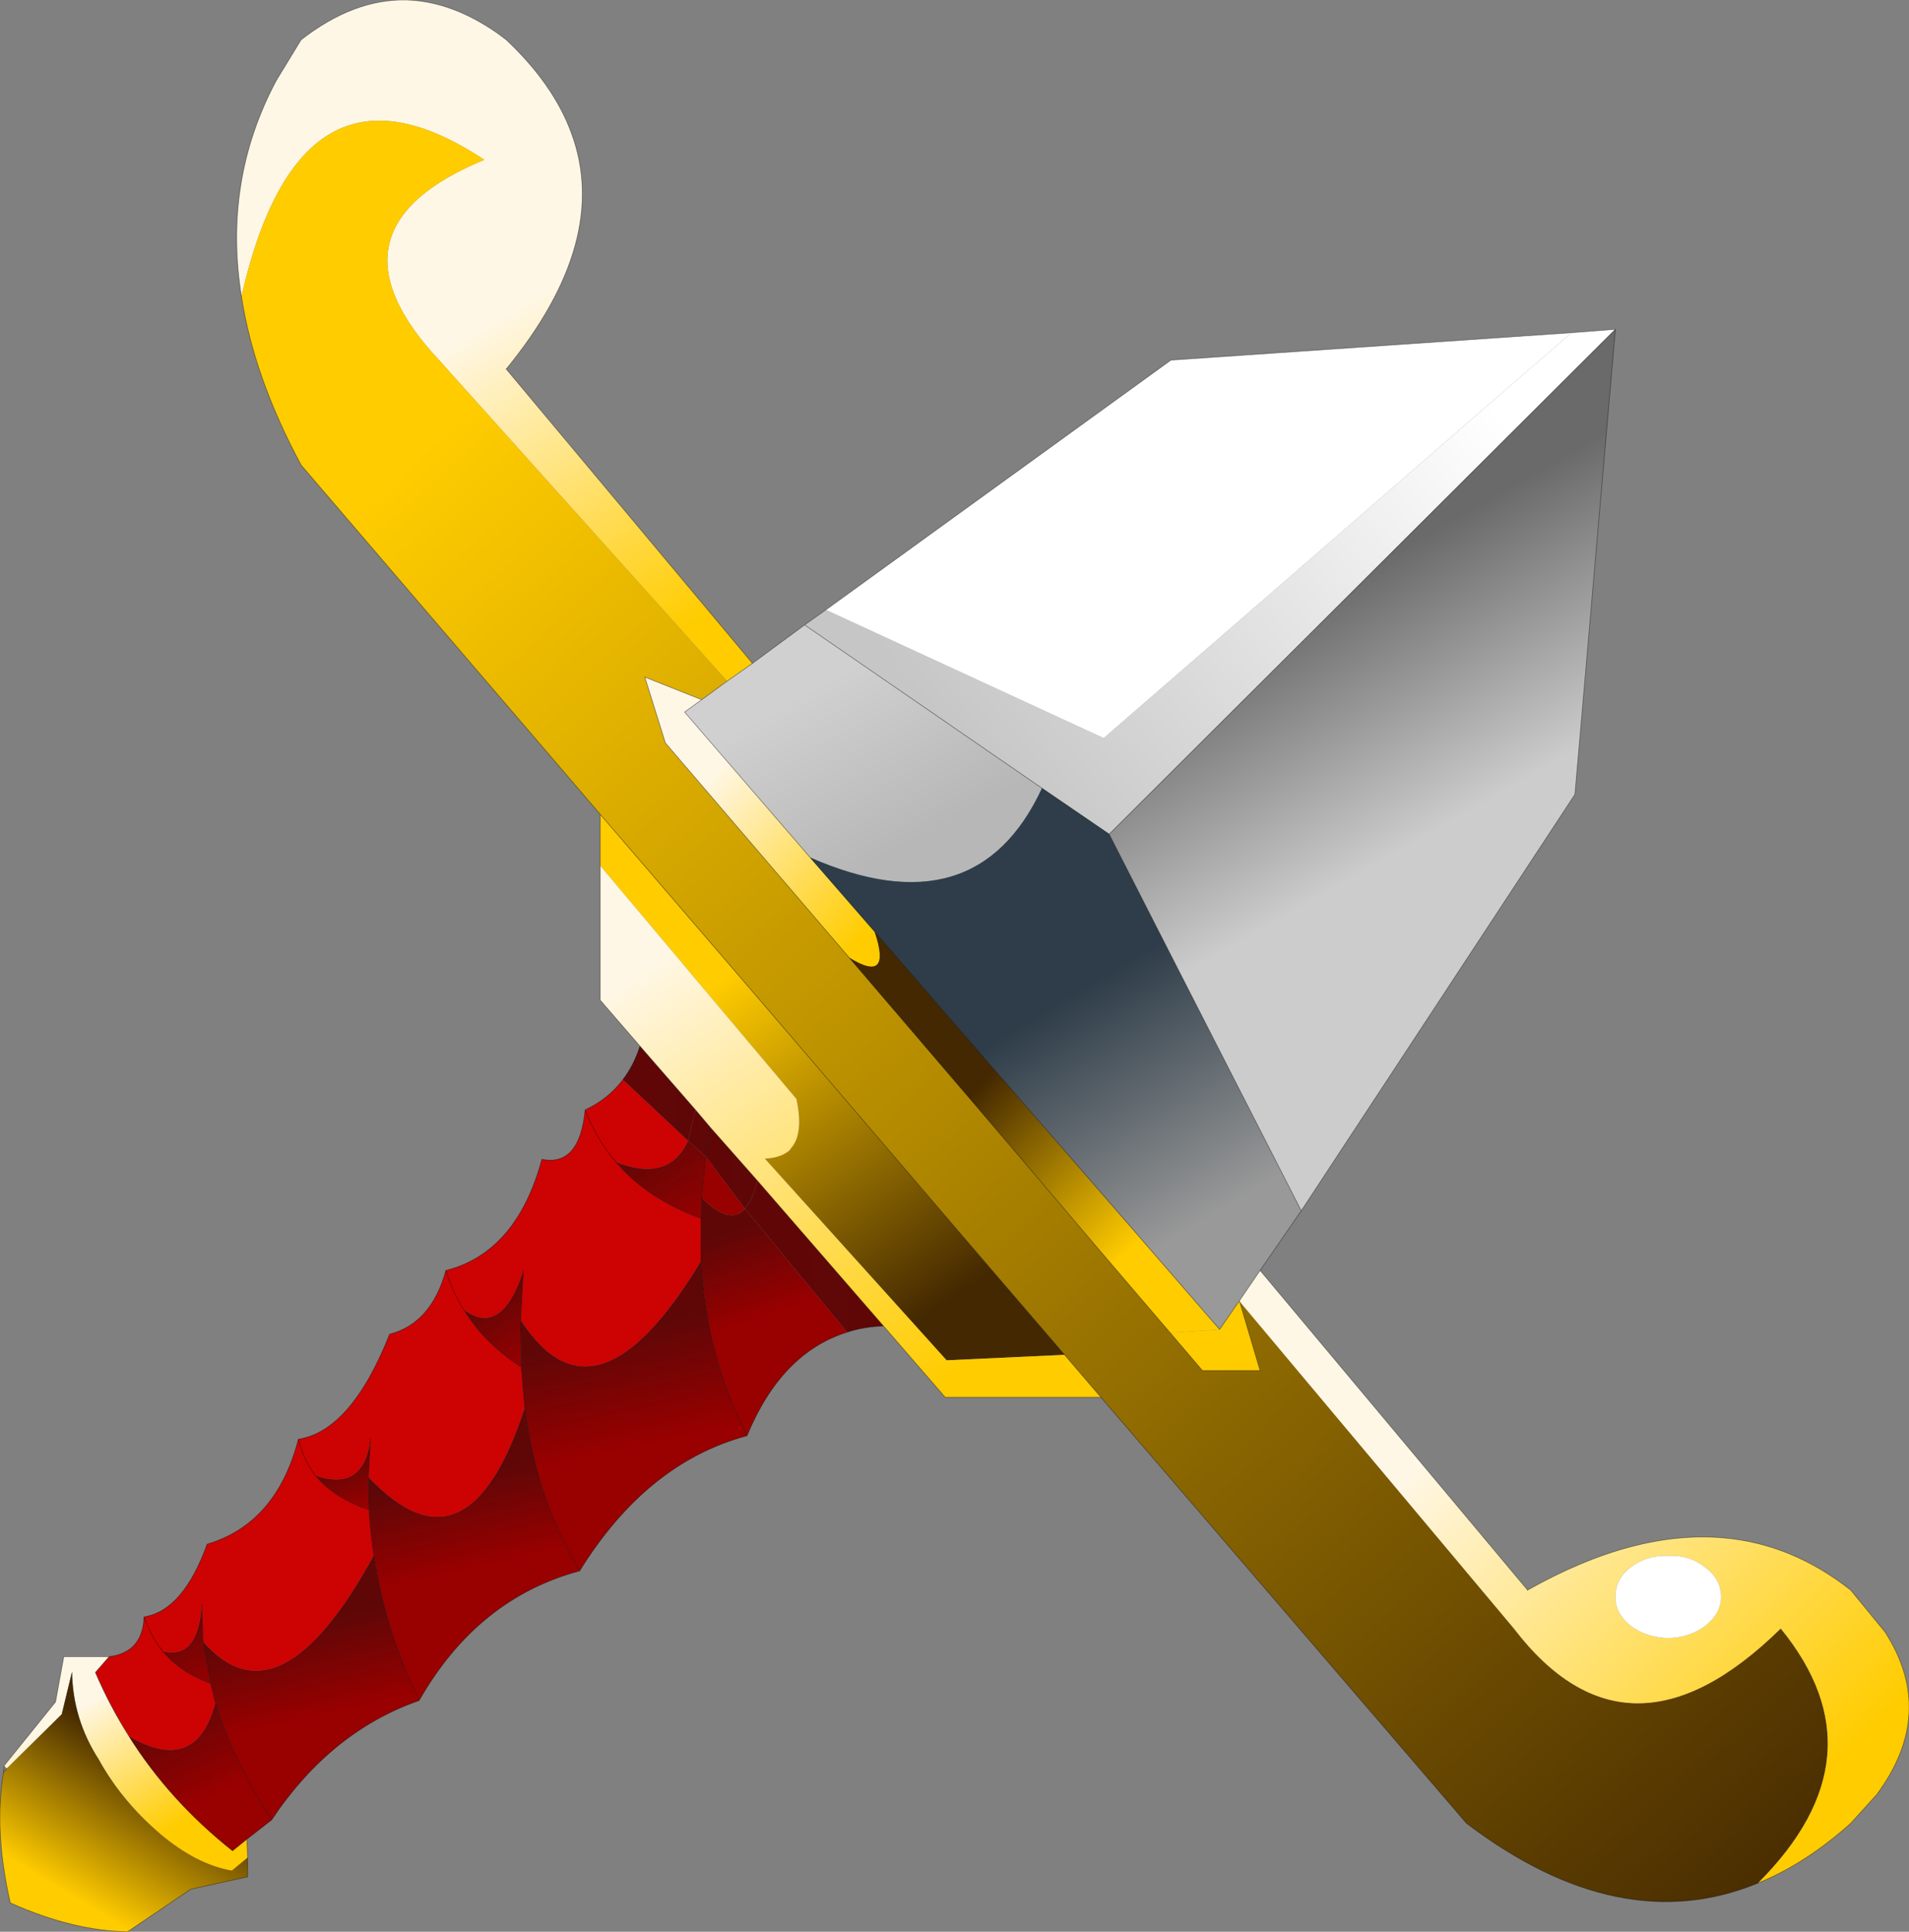 <?xml version="1.0" encoding="UTF-8" standalone="no"?>
<svg xmlns:xlink="http://www.w3.org/1999/xlink" height="140.8px" width="139.15px" xmlns="http://www.w3.org/2000/svg">
  <rect width="100%" height="100%" fill="#808080" stroke="none"/>
  <g transform="matrix(1.0, 0.0, 0.0, 1.0, -176.05, -83.1)">
    <path d="M193.65 104.7 Q192.3 96.25 196.2 88.95 L198.0 86.0 Q201.85 83.0 205.7 83.1 209.0 83.2 212.35 85.55 L212.95 86.0 Q216.4 89.25 217.7 92.8 220.6 100.65 212.95 110.0 L230.9 131.45 229.05 132.75 208.1 109.4 Q199.1 99.8 211.35 94.75 197.95 85.85 193.65 104.7" fill="url(#gradient0)" fill-rule="evenodd" stroke="none"/>
    <path d="M219.8 146.2 L219.8 142.45 253.65 181.85 245.05 182.25 231.8 167.55 Q232.95 167.5 233.6 166.95 L233.7 166.8 Q234.65 165.75 234.1 163.2 L219.8 146.2" fill="url(#gradient1)" fill-rule="evenodd" stroke="none"/>
    <path d="M234.7 128.65 L236.25 127.55 256.5 136.9 290.6 107.35 293.8 107.1 256.9 143.9 252.0 140.55 234.7 128.65" fill="url(#gradient2)" fill-rule="evenodd" stroke="none"/>
    <path d="M193.65 104.7 Q197.95 85.85 211.35 94.75 199.1 99.8 208.1 109.4 L229.05 132.75 227.2 134.1 223.05 132.45 224.55 137.25 237.95 152.9 261.35 180.25 263.7 183.0 267.9 183.0 266.4 177.95 286.4 201.8 Q294.75 212.7 305.85 201.8 313.45 211.1 304.2 220.35 294.15 224.5 282.95 216.0 L256.3 184.95 253.65 181.85 219.8 142.45 198.0 117.0 Q194.55 110.6 193.65 104.7" fill="url(#gradient3)" fill-rule="evenodd" stroke="none"/>
    <path d="M229.05 132.75 L230.9 131.45 234.7 128.65 252.0 140.55 Q247.2 150.9 235.1 145.6 L225.95 135.0 227.2 134.1 229.05 132.75" fill="url(#gradient4)" fill-rule="evenodd" stroke="none"/>
    <path d="M237.95 152.9 L224.55 137.25 223.05 132.45 227.2 134.1 225.95 135.0 235.1 145.6 239.8 151.0 Q241.1 154.85 237.95 152.9" fill="url(#gradient5)" fill-rule="evenodd" stroke="none"/>
    <path d="M184.0 203.85 Q186.45 203.55 186.55 200.95 189.4 200.5 191.15 195.65 196.2 194.15 197.8 188.0 201.65 187.4 204.45 180.35 207.5 179.55 208.55 175.7 213.7 174.4 215.55 167.6 218.3 168.15 218.7 164.0 220.4 163.2 221.45 161.8 L226.2 166.25 Q224.8 169.3 220.95 167.8 223.25 170.5 227.15 171.9 L227.15 175.0 Q219.45 187.8 214.0 179.3 L214.2 175.7 Q212.6 180.6 209.85 178.55 211.35 181.0 214.05 182.75 L214.3 185.7 Q210.15 198.45 202.9 190.75 L203.05 187.95 Q202.6 191.85 199.05 190.65 198.15 189.5 197.8 188.0 198.15 189.5 199.05 190.65 200.4 192.3 202.95 193.15 203.05 194.8 203.3 196.45 196.4 209.1 190.85 202.75 L190.75 200.05 Q190.5 204.1 187.9 203.45 189.2 205.0 191.4 205.8 L191.75 207.2 Q190.35 212.5 185.45 209.65 184.05 207.45 183.0 205.0 L184.0 203.85 M218.7 164.0 Q219.5 166.1 220.95 167.8 219.5 166.1 218.7 164.0 M208.55 175.7 Q209.0 177.2 209.85 178.55 209.0 177.2 208.55 175.7 M186.55 200.95 Q187.05 202.35 187.9 203.45 187.05 202.35 186.55 200.95" fill="#cd0202" fill-rule="evenodd" stroke="none"/>
    <path d="M237.95 152.9 Q241.1 154.85 239.8 151.0 L264.95 180.0 261.35 180.25 237.95 152.9" fill="url(#gradient6)" fill-rule="evenodd" stroke="none"/>
    <path d="M221.45 161.8 Q222.25 160.75 222.7 159.35 L226.75 164.0 226.2 166.25 221.45 161.8" fill="url(#gradient7)" fill-rule="evenodd" stroke="none"/>
    <path d="M226.2 166.25 L226.75 164.0 227.85 165.3 227.5 167.4 226.2 166.25" fill="url(#gradient8)" fill-rule="evenodd" stroke="none"/>
    <path d="M227.2 170.4 L227.5 167.4 230.35 171.2 Q229.25 172.45 227.2 170.4" fill="#990000" fill-rule="evenodd" stroke="none"/>
    <path d="M227.5 167.4 L227.2 170.4 227.15 171.9 Q223.25 170.5 220.95 167.8 224.8 169.3 226.2 166.25 L227.5 167.4" fill="url(#gradient9)" fill-rule="evenodd" stroke="none"/>
    <path d="M237.8 180.2 Q233.0 181.7 230.5 187.75 227.5 181.85 227.15 175.0 L227.15 171.9 227.2 170.4 Q229.25 172.45 230.35 171.2 L237.8 180.2" fill="url(#gradient10)" fill-rule="evenodd" stroke="none"/>
    <path d="M230.35 171.2 L227.5 167.4 227.85 165.3 231.25 169.15 Q230.9 170.6 230.35 171.2" fill="url(#gradient11)" fill-rule="evenodd" stroke="none"/>
    <path d="M240.45 179.75 Q239.0 179.8 237.8 180.2 L230.35 171.2 Q230.9 170.6 231.25 169.15 L240.45 179.75" fill="url(#gradient12)" fill-rule="evenodd" stroke="none"/>
    <path d="M219.8 146.2 L234.1 163.2 Q234.65 165.75 233.7 166.8 L233.6 166.95 Q232.95 167.5 231.8 167.55 L245.05 182.25 253.65 181.85 256.3 184.95 244.95 184.95 240.45 179.75 231.25 169.15 227.85 165.3 226.75 164.0 222.7 159.35 219.8 156.0 219.8 146.2" fill="url(#gradient13)" fill-rule="evenodd" stroke="none"/>
    <path d="M214.2 175.7 L214.0 179.3 214.05 182.75 Q211.35 181.0 209.85 178.55 212.6 180.6 214.2 175.7" fill="url(#gradient14)" fill-rule="evenodd" stroke="none"/>
    <path d="M230.5 187.75 Q223.2 189.7 218.3 197.6 215.15 192.35 214.3 185.7 L214.05 182.75 214.0 179.3 Q219.45 187.8 227.15 175.0 227.5 181.85 230.5 187.75" fill="url(#gradient15)" fill-rule="evenodd" stroke="none"/>
    <path d="M203.05 187.95 L202.9 190.75 202.95 193.15 Q200.4 192.3 199.05 190.65 202.6 191.85 203.05 187.95" fill="url(#gradient16)" fill-rule="evenodd" stroke="none"/>
    <path d="M218.3 197.6 Q210.85 199.6 206.6 207.05 204.1 201.85 203.3 196.45 203.05 194.8 202.95 193.15 L202.9 190.75 Q210.15 198.45 214.3 185.7 215.15 192.35 218.3 197.6" fill="url(#gradient17)" fill-rule="evenodd" stroke="none"/>
    <path d="M270.9 171.35 L267.9 175.7 266.4 177.9 264.95 180.0 239.8 151.0 235.1 145.6 Q247.2 150.9 252.0 140.55 L256.9 143.9 270.9 171.35" fill="url(#gradient18)" fill-rule="evenodd" stroke="none"/>
    <path d="M293.8 107.1 L290.85 141.0 270.9 171.35 256.9 143.9 293.8 107.1" fill="url(#gradient19)" fill-rule="evenodd" stroke="none"/>
    <path d="M267.9 175.7 L287.4 199.0 Q295.2 194.6 301.75 195.2 306.7 195.65 310.95 199.0 L313.45 202.05 Q317.25 207.95 312.85 213.9 L310.95 216.0 Q307.65 218.95 304.2 220.35 313.45 211.1 305.85 201.8 294.75 212.7 286.4 201.8 L266.4 177.95 266.4 177.9 267.9 175.7 M300.35 197.35 Q299.25 196.45 297.65 196.5 296.05 196.45 294.9 197.35 293.8 198.2 293.8 199.5 293.8 200.7 294.9 201.6 296.05 202.45 297.65 202.5 299.25 202.45 300.35 201.6 301.5 200.7 301.5 199.5 301.5 198.2 300.35 197.35" fill="url(#gradient20)" fill-rule="evenodd" stroke="none"/>
    <path d="M266.4 177.95 L267.9 183.0 263.7 183.0 261.35 180.25 264.95 180.0 266.4 177.9 266.4 177.95" fill="#ffcc00" fill-rule="evenodd" stroke="none"/>
    <path d="M236.25 127.55 L261.4 109.35 290.6 107.35 256.5 136.9 236.25 127.55 M300.35 197.35 Q301.5 198.2 301.5 199.5 301.5 200.7 300.35 201.6 299.25 202.45 297.65 202.5 296.05 202.45 294.9 201.6 293.8 200.7 293.8 199.5 293.8 198.2 294.9 197.35 296.05 196.45 297.65 196.5 299.25 196.45 300.35 197.35" fill="#ffffff" fill-rule="evenodd" stroke="none"/>
    <path d="M187.9 203.45 Q190.5 204.1 190.75 200.05 L190.85 202.75 191.4 205.8 Q189.2 205.0 187.9 203.45" fill="url(#gradient21)" fill-rule="evenodd" stroke="none"/>
    <path d="M194.05 217.15 L194.1 218.5 192.95 219.45 Q190.35 219.0 187.7 216.75 184.9 214.35 183.25 211.35 181.35 208.4 181.3 204.95 L180.55 208.05 176.55 212.0 176.35 211.8 180.1 207.15 180.7 203.85 184.0 203.85 183.0 205.0 Q184.05 207.45 185.45 209.65 188.4 214.35 193.0 218.0 L194.05 217.15" fill="url(#gradient22)" fill-rule="evenodd" stroke="none"/>
    <path d="M206.6 207.05 Q200.15 209.3 195.85 215.75 193.05 211.45 191.75 207.2 L191.4 205.8 190.85 202.75 Q196.4 209.1 203.3 196.45 204.1 201.85 206.6 207.05" fill="url(#gradient23)" fill-rule="evenodd" stroke="none"/>
    <path d="M194.1 218.5 L194.1 219.9 189.95 220.8 185.35 223.9 Q181.4 223.85 176.8 221.8 175.6 216.55 176.3 212.3 L176.55 212.0 180.55 208.05 181.3 204.95 Q181.35 208.4 183.25 211.35 184.9 214.35 187.7 216.75 190.35 219.0 192.95 219.45 L194.1 218.5" fill="url(#gradient24)" fill-rule="evenodd" stroke="none"/>
    <path d="M195.85 215.75 L194.05 217.15 193.0 218.0 Q188.4 214.35 185.45 209.65 190.35 212.5 191.75 207.2 193.05 211.45 195.85 215.75" fill="url(#gradient25)" fill-rule="evenodd" stroke="none"/>
    <path d="M212.95 110.0 Q220.6 100.65 217.7 92.8 216.4 89.25 212.95 86.0 L212.35 85.55 Q209.0 83.2 205.7 83.1 201.85 83.0 198.0 86.0 L196.2 88.95 Q192.3 96.25 193.65 104.7 194.55 110.6 198.0 117.0 L219.8 142.45 219.8 146.2 219.8 156.0 222.7 159.35 Q222.25 160.75 221.45 161.8 220.4 163.2 218.7 164.0 218.3 168.15 215.55 167.6 213.7 174.4 208.55 175.7 207.5 179.55 204.45 180.35 201.65 187.4 197.8 188.0 196.2 194.15 191.15 195.65 189.4 200.5 186.55 200.95 186.45 203.55 184.0 203.85 L183.0 205.0 Q184.05 207.45 185.45 209.65 188.4 214.35 193.0 218.0 L194.05 217.15 194.1 218.5 194.1 219.9 189.95 220.8 185.35 223.9 Q181.4 223.85 176.8 221.8 175.6 216.55 176.3 212.3 L176.35 211.8 180.1 207.15 180.7 203.85 184.0 203.85 M229.05 132.75 L230.9 131.45 234.7 128.65 252.0 140.55 256.9 143.9 293.8 107.1 290.85 141.0 270.9 171.35 267.9 175.7 266.4 177.9 264.95 180.0 239.8 151.0 235.1 145.6 225.95 135.0 227.2 134.1 229.05 132.75 M253.65 181.85 L219.8 142.45 M234.7 128.65 L236.25 127.55 261.4 109.35 290.6 107.35 293.8 107.1 M287.4 199.0 Q295.2 194.6 301.75 195.2 306.7 195.65 310.95 199.0 L313.45 202.05 Q317.25 207.95 312.85 213.9 L310.95 216.0 Q307.65 218.95 304.2 220.35 294.15 224.5 282.95 216.0 L256.3 184.95 244.95 184.95 240.45 179.75 Q239.0 179.8 237.8 180.2 233.0 181.7 230.5 187.75 223.2 189.7 218.3 197.6 210.85 199.6 206.6 207.05 200.15 209.3 195.85 215.75 L194.05 217.15 M227.2 134.1 L223.05 132.45 224.55 137.25 237.95 152.9 261.35 180.25 263.7 183.0 267.9 183.0 266.4 177.95 266.4 177.9 M199.05 190.65 Q198.15 189.5 197.8 188.0 M226.75 164.0 L222.7 159.35 M227.5 167.4 L227.2 170.4 227.15 171.9 Q223.25 170.5 220.95 167.8 219.5 166.1 218.7 164.0 M231.25 169.15 L227.85 165.3 227.5 167.4 M226.75 164.0 L227.85 165.3 M214.2 175.7 L214.0 179.3 214.05 182.75 214.3 185.7 Q215.15 192.35 218.3 197.6 M227.15 175.0 L227.15 171.9 M209.85 178.55 Q209.0 177.2 208.55 175.7 M203.05 187.95 L202.9 190.75 202.95 193.15 Q200.4 192.3 199.05 190.65 M202.95 193.15 Q203.05 194.8 203.3 196.45 204.1 201.85 206.6 207.05 M214.05 182.75 Q211.35 181.0 209.85 178.55 M227.15 175.0 Q227.5 181.85 230.5 187.75 M231.25 169.15 L240.45 179.75 M253.65 181.85 L256.3 184.95 M256.9 143.9 L270.9 171.35 M190.75 200.05 L190.85 202.75 191.4 205.8 Q189.2 205.0 187.9 203.45 187.05 202.35 186.55 200.95 M191.75 207.2 L191.4 205.8 M191.75 207.2 Q193.05 211.45 195.85 215.75 M176.55 212.0 L176.3 212.3" fill="none" stroke="#000000" stroke-linecap="round" stroke-linejoin="round" stroke-opacity="0.412" stroke-width="0.05"/>
    <path d="M230.9 131.45 L212.95 110.0 M267.9 175.7 L287.4 199.0" fill="none" stroke="#000000" stroke-linecap="round" stroke-linejoin="round" stroke-opacity="0.412" stroke-width="0.05"/>
  </g>
  <defs>
    <linearGradient gradientTransform="matrix(-0.008, -0.014, 0.014, -0.008, 217.3, 118.6)" gradientUnits="userSpaceOnUse" id="gradient0" spreadMethod="pad" x1="-819.2" x2="819.2">
      <stop offset="0.0" stop-color="#ffcc00"/>
      <stop offset="1.0" stop-color="#fff7e6"/>
    </linearGradient>
    <linearGradient gradientTransform="matrix(0.009, 0.015, -0.006, 0.004, 237.6, 165.8)" gradientUnits="userSpaceOnUse" id="gradient1" spreadMethod="pad" x1="-819.2" x2="819.2">
      <stop offset="0.0" stop-color="#ffcc00"/>
      <stop offset="1.0" stop-color="#432801"/>
    </linearGradient>
    <linearGradient gradientTransform="matrix(-0.022, 0.017, -0.01, -0.012, 263.4, 122.6)" gradientUnits="userSpaceOnUse" id="gradient2" spreadMethod="pad" x1="-819.2" x2="819.2">
      <stop offset="0.0" stop-color="#ffffff"/>
      <stop offset="1.0" stop-color="#c6c6c6"/>
    </linearGradient>
    <linearGradient gradientTransform="matrix(0.06, 0.068, -0.012, 0.011, 259.05, 168.75)" gradientUnits="userSpaceOnUse" id="gradient3" spreadMethod="pad" x1="-819.2" x2="819.2">
      <stop offset="0.0" stop-color="#ffcc00"/>
      <stop offset="1.0" stop-color="#432801"/>
    </linearGradient>
    <linearGradient gradientTransform="matrix(0.004, 0.007, -0.011, 0.006, 239.4, 138.55)" gradientUnits="userSpaceOnUse" id="gradient4" spreadMethod="pad" x1="-819.2" x2="819.2">
      <stop offset="0.0" stop-color="#d0d0d0"/>
      <stop offset="1.0" stop-color="#b7b7b7"/>
    </linearGradient>
    <linearGradient gradientTransform="matrix(-0.007, -0.007, 0.003, -0.003, 234.0, 144.9)" gradientUnits="userSpaceOnUse" id="gradient5" spreadMethod="pad" x1="-819.2" x2="819.2">
      <stop offset="0.0" stop-color="#ffcc00"/>
      <stop offset="1.0" stop-color="#fff7e6"/>
    </linearGradient>
    <linearGradient gradientTransform="matrix(-0.007, -0.007, 0.002, -0.002, 253.0, 168.1)" gradientUnits="userSpaceOnUse" id="gradient6" spreadMethod="pad" x1="-819.2" x2="819.2">
      <stop offset="0.0" stop-color="#ffcc00"/>
      <stop offset="1.0" stop-color="#432801"/>
    </linearGradient>
    <linearGradient gradientTransform="matrix(0.003, 0.0, 0.0, 0.004, 224.1, 162.8)" gradientUnits="userSpaceOnUse" id="gradient7" spreadMethod="pad" x1="-819.2" x2="819.2">
      <stop offset="0.0" stop-color="#610606"/>
      <stop offset="1.0" stop-color="#5f0707"/>
    </linearGradient>
    <linearGradient gradientTransform="matrix(0.001, 0.0, 0.0, 0.002, 227.0, 165.7)" gradientUnits="userSpaceOnUse" id="gradient8" spreadMethod="pad" x1="-819.2" x2="819.2">
      <stop offset="0.0" stop-color="#610606"/>
      <stop offset="1.0" stop-color="#5f0707"/>
    </linearGradient>
    <linearGradient gradientTransform="matrix(-0.002, -0.004, 0.003, -0.002, 225.15, 169.25)" gradientUnits="userSpaceOnUse" id="gradient9" spreadMethod="pad" x1="-819.2" x2="819.2">
      <stop offset="0.0" stop-color="#990000"/>
      <stop offset="1.0" stop-color="#5f0707"/>
    </linearGradient>
    <linearGradient gradientTransform="matrix(-0.001, -0.004, 0.006, -0.002, 231.6, 175.55)" gradientUnits="userSpaceOnUse" id="gradient10" spreadMethod="pad" x1="-819.2" x2="819.2">
      <stop offset="0.0" stop-color="#990000"/>
      <stop offset="1.0" stop-color="#5f0707"/>
    </linearGradient>
    <linearGradient gradientTransform="matrix(0.002, 0.0, 0.0, 0.004, 229.35, 168.25)" gradientUnits="userSpaceOnUse" id="gradient11" spreadMethod="pad" x1="-819.2" x2="819.2">
      <stop offset="0.0" stop-color="#610606"/>
      <stop offset="1.0" stop-color="#5f0707"/>
    </linearGradient>
    <linearGradient gradientTransform="matrix(0.006, 0.0, 0.0, 0.007, 235.4, 174.65)" gradientUnits="userSpaceOnUse" id="gradient12" spreadMethod="pad" x1="-819.2" x2="819.2">
      <stop offset="0.0" stop-color="#610606"/>
      <stop offset="1.0" stop-color="#5f0707"/>
    </linearGradient>
    <linearGradient gradientTransform="matrix(-0.014, -0.018, 0.006, -0.004, 235.85, 167.45)" gradientUnits="userSpaceOnUse" id="gradient13" spreadMethod="pad" x1="-819.2" x2="819.2">
      <stop offset="0.0" stop-color="#ffcc00"/>
      <stop offset="1.0" stop-color="#fff7e6"/>
    </linearGradient>
    <linearGradient gradientTransform="matrix(-0.002, -0.003, 0.003, -0.002, 213.4, 179.65)" gradientUnits="userSpaceOnUse" id="gradient14" spreadMethod="pad" x1="-819.2" x2="819.2">
      <stop offset="0.0" stop-color="#990000"/>
      <stop offset="1.0" stop-color="#5f0707"/>
    </linearGradient>
    <linearGradient gradientTransform="matrix(-0.001, -0.005, 0.009, -0.002, 221.65, 184.45)" gradientUnits="userSpaceOnUse" id="gradient15" spreadMethod="pad" x1="-819.2" x2="819.2">
      <stop offset="0.0" stop-color="#990000"/>
      <stop offset="1.0" stop-color="#5f0707"/>
    </linearGradient>
    <linearGradient gradientTransform="matrix(-0.001, -0.002, 0.003, -0.001, 202.05, 191.1)" gradientUnits="userSpaceOnUse" id="gradient16" spreadMethod="pad" x1="-819.2" x2="819.2">
      <stop offset="0.0" stop-color="#990000"/>
      <stop offset="1.0" stop-color="#5f0707"/>
    </linearGradient>
    <linearGradient gradientTransform="matrix(-0.001, -0.004, 0.009, -0.002, 209.9, 194.05)" gradientUnits="userSpaceOnUse" id="gradient17" spreadMethod="pad" x1="-819.2" x2="819.2">
      <stop offset="0.0" stop-color="#990000"/>
      <stop offset="1.0" stop-color="#5f0707"/>
    </linearGradient>
    <linearGradient gradientTransform="matrix(-0.006, -0.01, 0.01, -0.006, 257.55, 164.7)" gradientUnits="userSpaceOnUse" id="gradient18" spreadMethod="pad" x1="-819.2" x2="819.2">
      <stop offset="0.0" stop-color="#999999"/>
      <stop offset="1.0" stop-color="#2e3d49"/>
    </linearGradient>
    <linearGradient gradientTransform="matrix(-0.006, -0.01, 0.028, -0.016, 279.05, 133.6)" gradientUnits="userSpaceOnUse" id="gradient19" spreadMethod="pad" x1="-819.2" x2="819.2">
      <stop offset="0.0" stop-color="#cccccc"/>
      <stop offset="1.0" stop-color="#6a6a6a"/>
    </linearGradient>
    <linearGradient gradientTransform="matrix(-0.016, -0.016, 0.009, -0.009, 296.65, 198.75)" gradientUnits="userSpaceOnUse" id="gradient20" spreadMethod="pad" x1="-819.2" x2="819.2">
      <stop offset="0.0" stop-color="#ffcc00"/>
      <stop offset="1.0" stop-color="#fff7e6"/>
    </linearGradient>
    <linearGradient gradientTransform="matrix(-0.002, -0.003, 0.002, -0.001, 190.3, 203.4)" gradientUnits="userSpaceOnUse" id="gradient21" spreadMethod="pad" x1="-819.2" x2="819.2">
      <stop offset="0.0" stop-color="#990000"/>
      <stop offset="1.0" stop-color="#5f0707"/>
    </linearGradient>
    <linearGradient gradientTransform="matrix(-0.003, -0.006, 0.007, -0.004, 184.15, 212.6)" gradientUnits="userSpaceOnUse" id="gradient22" spreadMethod="pad" x1="-819.2" x2="819.2">
      <stop offset="0.0" stop-color="#ffcc00"/>
      <stop offset="1.0" stop-color="#fff7e6"/>
    </linearGradient>
    <linearGradient gradientTransform="matrix(-9.0E-4, -0.004, 0.009, -0.002, 198.55, 204.85)" gradientUnits="userSpaceOnUse" id="gradient23" spreadMethod="pad" x1="-819.2" x2="819.2">
      <stop offset="0.0" stop-color="#990000"/>
      <stop offset="1.0" stop-color="#5f0707"/>
    </linearGradient>
    <linearGradient gradientTransform="matrix(0.004, -0.006, 0.01, 0.006, 184.95, 216.65)" gradientUnits="userSpaceOnUse" id="gradient24" spreadMethod="pad" x1="-819.2" x2="819.2">
      <stop offset="0.0" stop-color="#ffcc00"/>
      <stop offset="1.0" stop-color="#432801"/>
    </linearGradient>
    <linearGradient gradientTransform="matrix(-0.002, -0.004, 0.004, -0.002, 189.85, 210.7)" gradientUnits="userSpaceOnUse" id="gradient25" spreadMethod="pad" x1="-819.2" x2="819.2">
      <stop offset="0.0" stop-color="#990000"/>
      <stop offset="1.0" stop-color="#5f0707"/>
    </linearGradient>
  </defs>
</svg>
